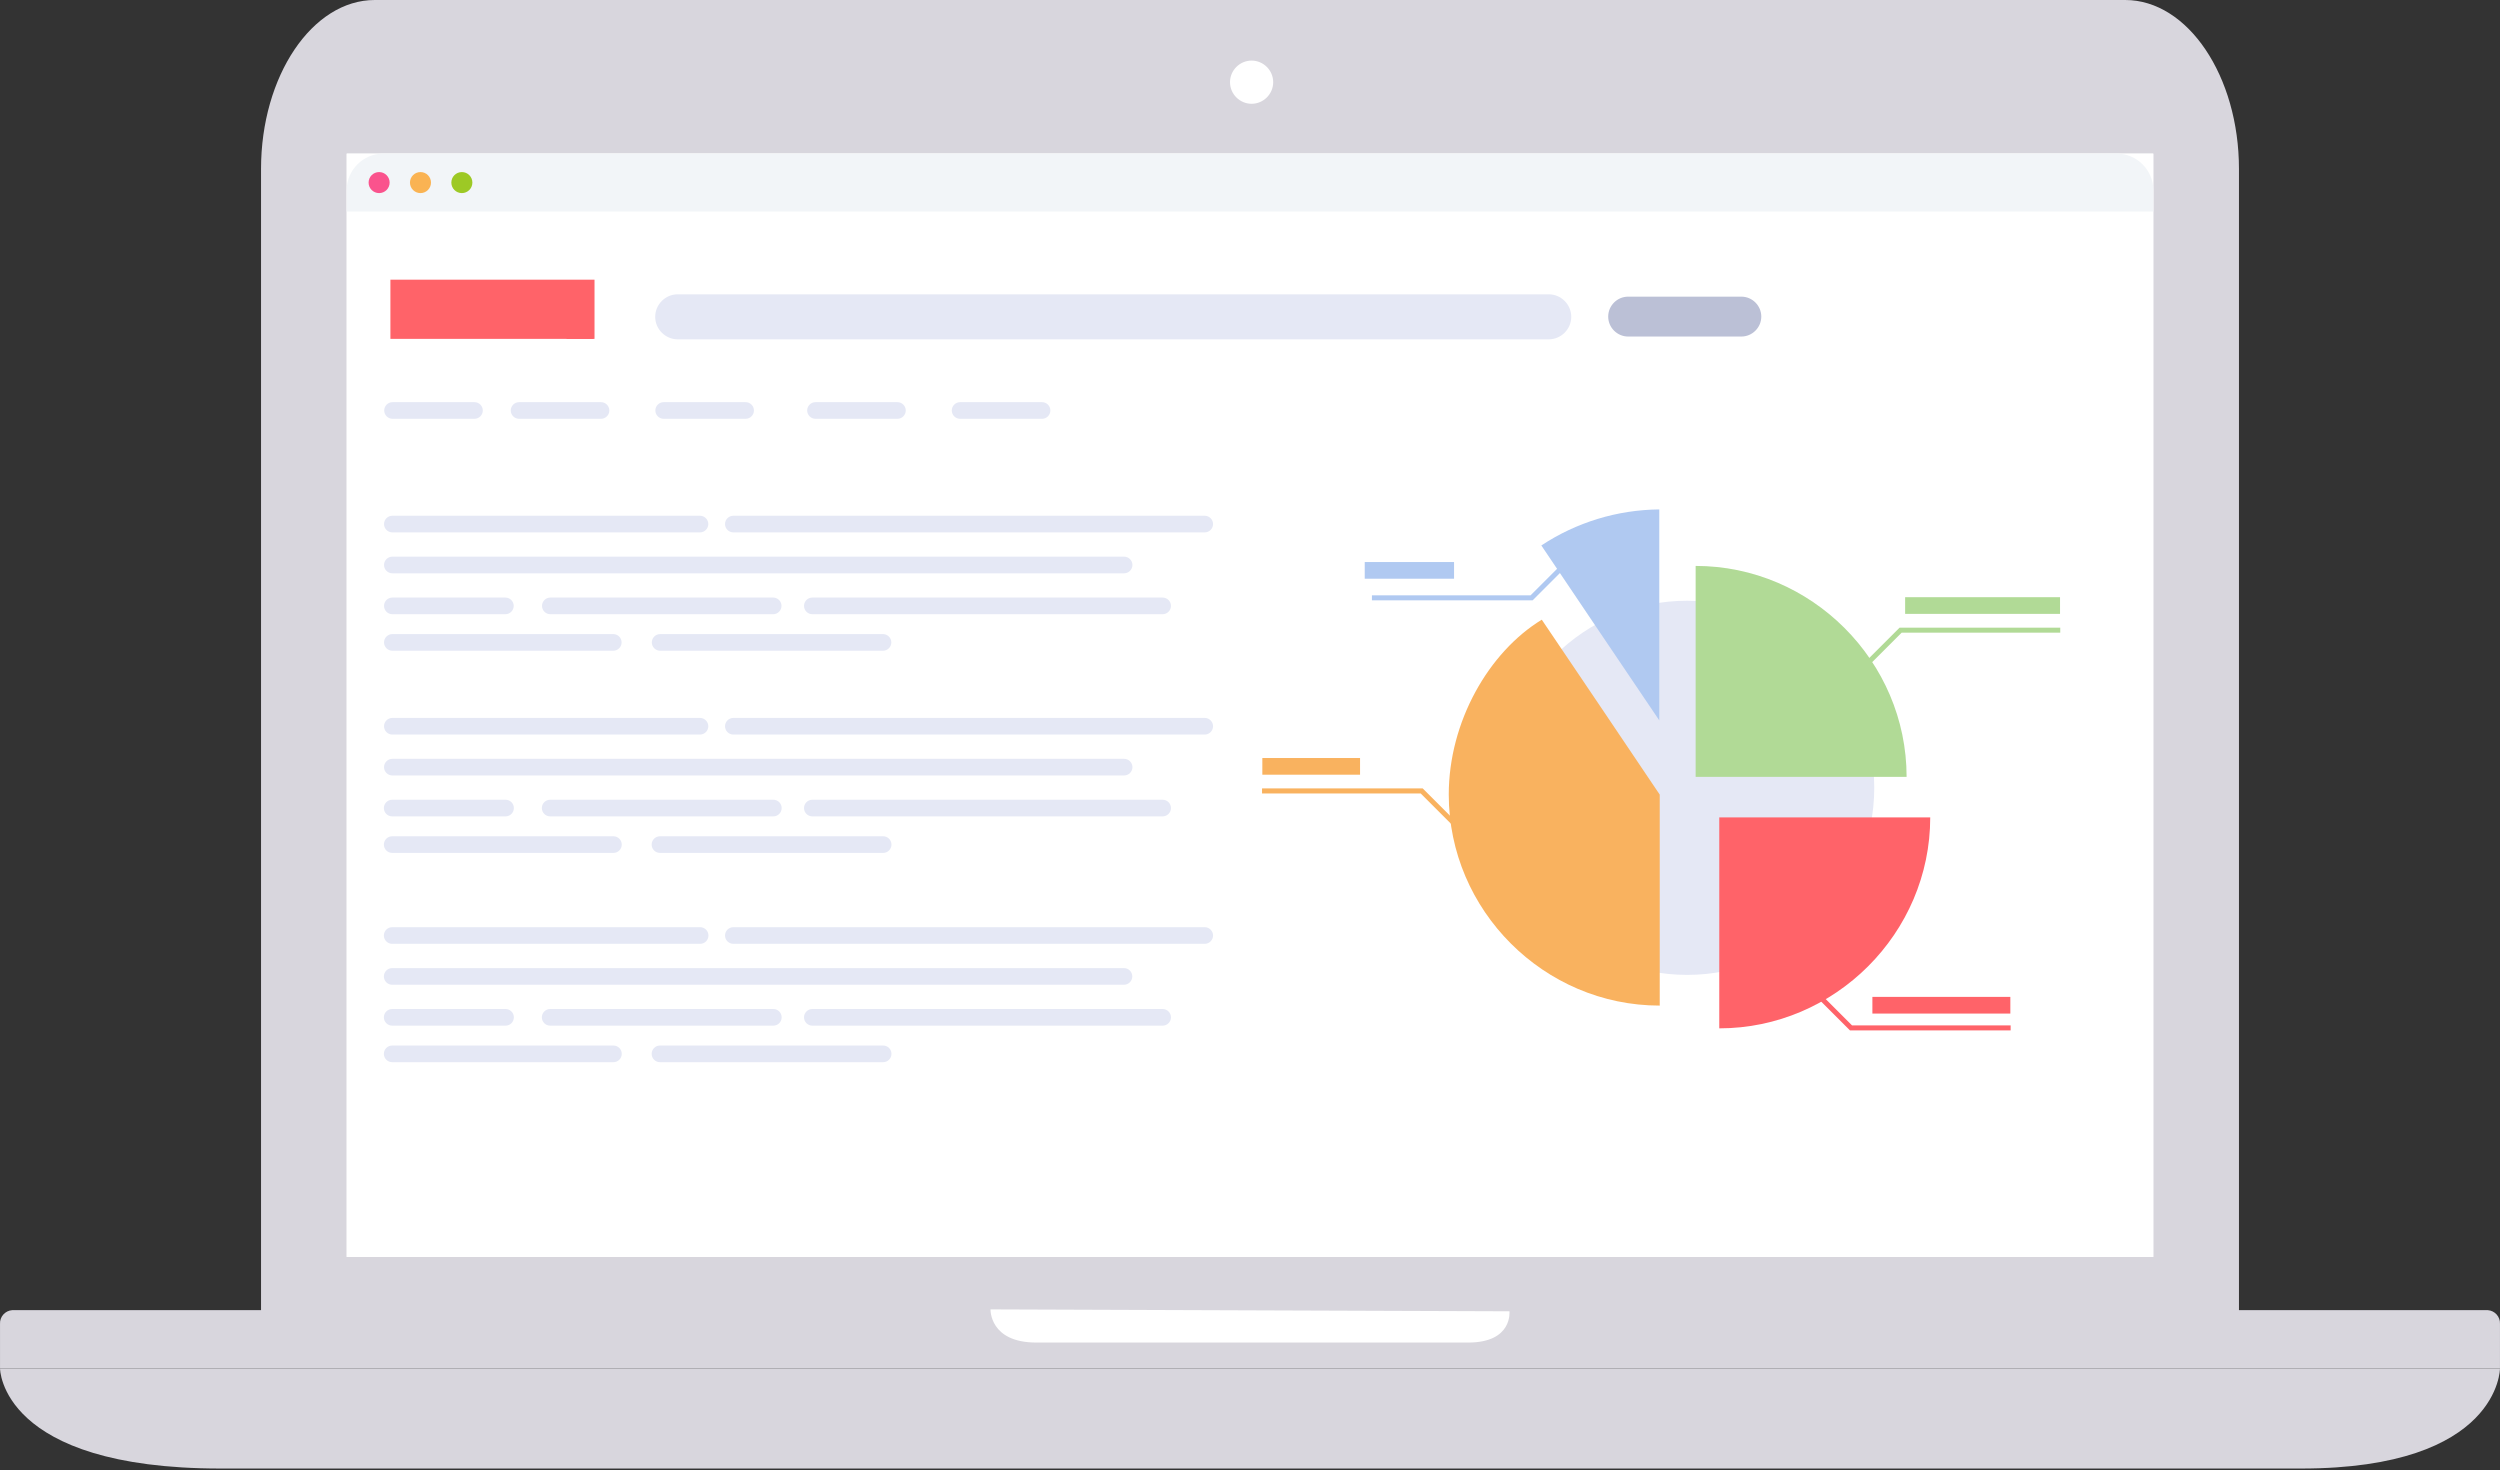 <?xml version="1.0" encoding="UTF-8" standalone="no"?><!DOCTYPE svg PUBLIC "-//W3C//DTD SVG 1.1//EN" "http://www.w3.org/Graphics/SVG/1.1/DTD/svg11.dtd"><svg width="100%" height="100%" viewBox="0 0 500 294" version="1.1" xmlns="http://www.w3.org/2000/svg" xmlns:xlink="http://www.w3.org/1999/xlink" xml:space="preserve" xmlns:serif="http://www.serif.com/" style="fill-rule:evenodd;clip-rule:evenodd;stroke-linejoin:round;stroke-miterlimit:2;"><rect x="0" y="0" width="500" height="294" fill="#333333" stroke="none"/><g><g id="Laptop"><path id="Shape-47" d="M460.215,293.707l-416.092,0c-44.119,0 -44.119,-20.026 -44.119,-20.026l499.992,0c0,0 0,20.026 -39.781,20.026Z" style="fill:#d8d6dd;fill-rule:nonzero;"/><path id="Shape-48" d="M52.207,269.37l0,-235.571c0,-18.586 10.237,-33.799 22.749,-33.799l350.089,0c12.511,0 22.748,15.208 22.748,33.799l0,235.571l-395.586,0Z" style="fill:#d8d6dd;fill-rule:nonzero;"/><path id="Shape-49" d="M0.004,273.677l0,-8.896c-0.077,-1.417 1.014,-2.651 2.429,-2.749l495.133,0c1.416,0.098 2.507,1.332 2.43,2.749l0,8.902l-499.992,-0.006Z" style="fill:#d8d6dd;fill-rule:nonzero;"/><rect id="Shape-50" x="69.341" y="30.723" width="361.317" height="220.668" style="fill:#fff;"/><path id="Shape-51" d="M293.641,268.511l-86.38,0c-9.396,0 -9.158,-6.632 -9.158,-6.632l103.785,0.38c0,0 0.713,6.252 -8.247,6.252Z" style="fill:#fff;fill-rule:nonzero;"/><path id="Shape-52" d="M250.319,12.117c2.37,0 4.32,1.95 4.32,4.32c0,0 0,0 0,0c0,2.369 -1.95,4.319 -4.319,4.319l-0.001,0c-2.369,0 -4.319,-1.95 -4.319,-4.319c0,0 0,0 0,0c0,-2.37 1.95,-4.32 4.319,-4.32Z" style="fill:#fff;fill-rule:nonzero;"/></g><rect id="Shape-501" serif:id="Shape-50" x="69.341" y="30.723" width="361.317" height="220.668" style="fill:#fff;"/><clipPath id="_clip1"><rect x="69.341" y="30.723" width="361.317" height="220.668"/></clipPath><g clip-path="url(#_clip1)"><g id="Content-61"><path id="Shape-848" d="M76.633,30.723l346.734,0c4,0 7.292,3.292 7.292,7.292l0,4.297l-361.318,0l0,-4.297c0,-4 3.292,-7.292 7.292,-7.292Z" style="fill:#f2f5f8;fill-rule:nonzero;"/><circle id="Shape-849" cx="75.823" cy="36.517" r="2.104" style="fill:#fa538d;"/><circle id="Shape-850" cx="84.097" cy="36.517" r="2.104" style="fill:#fab353;"/><circle id="Shape-851" cx="92.372" cy="36.517" r="2.104" style="fill:#9dc925;"/><rect id="Shape-852" x="78.083" y="55.937" width="40.82" height="11.837" style="fill:#ff6369;fill-rule:nonzero;"/><rect id="Shape-856" x="113.302" y="61.96" width="5.4" height="5.815" style="fill:#ff6369;fill-rule:nonzero;"/><path id="Shape-857" d="M78.439,103.149l61.586,0c0.902,0.017 1.635,0.763 1.635,1.664c0,0.902 -0.733,1.648 -1.635,1.665l-61.586,0c-0.902,-0.017 -1.635,-0.763 -1.635,-1.665c0,-0.901 0.733,-1.647 1.635,-1.664Z" style="fill:#e5e8f5;fill-rule:nonzero;"/><path id="Shape-858" d="M146.639,103.149l94.338,0c0.901,0.017 1.634,0.763 1.634,1.664c0,0.902 -0.733,1.648 -1.634,1.665l-94.338,0c-0.902,-0.017 -1.635,-0.763 -1.635,-1.665c0,-0.901 0.733,-1.647 1.635,-1.664Z" style="fill:#e5e8f5;fill-rule:nonzero;"/><path id="Shape-859" d="M78.439,111.331l146.354,0c0.01,0 0.021,0 0.031,0c0.913,0 1.664,0.751 1.664,1.665c0,0.913 -0.751,1.664 -1.664,1.664c-0.01,0 -0.021,0 -0.031,0l-146.354,0c-0.902,-0.017 -1.635,-0.763 -1.635,-1.664c0,-0.902 0.733,-1.648 1.635,-1.665Z" style="fill:#e5e8f5;fill-rule:nonzero;"/><path id="Shape-860" d="M78.439,119.513l22.67,0c0.902,0.017 1.634,0.763 1.634,1.665c0,0.901 -0.732,1.648 -1.634,1.664l-22.67,0c-0.902,-0.016 -1.635,-0.763 -1.635,-1.664c0,-0.902 0.733,-1.648 1.635,-1.665Z" style="fill:#e5e8f5;fill-rule:nonzero;"/><path id="Shape-861" d="M110.034,119.513l44.633,0c0.902,0.017 1.634,0.763 1.634,1.665c0,0.901 -0.732,1.648 -1.634,1.664l-44.633,0c-0.901,-0.016 -1.634,-0.763 -1.634,-1.664c0,-0.902 0.733,-1.648 1.634,-1.665Z" style="fill:#e5e8f5;fill-rule:nonzero;"/><path id="Shape-862" d="M78.439,126.819l44.247,0c0.902,0.016 1.635,0.762 1.635,1.664c0,0.902 -0.733,1.648 -1.635,1.664l-44.247,0c-0.902,-0.016 -1.635,-0.762 -1.635,-1.664c0,-0.902 0.733,-1.648 1.635,-1.664Z" style="fill:#e5e8f5;fill-rule:nonzero;"/><path id="Shape-863" d="M131.997,126.819l44.633,0c0.901,0.016 1.634,0.762 1.634,1.664c0,0.902 -0.733,1.648 -1.634,1.664l-44.633,0c-0.902,-0.016 -1.635,-0.762 -1.635,-1.664c0,-0.902 0.733,-1.648 1.635,-1.664Z" style="fill:#e5e8f5;fill-rule:nonzero;"/><path id="Shape-864" d="M162.436,119.513l70.064,0c0.01,0 0.02,0 0.03,0c0.913,0 1.665,0.752 1.665,1.665c0,0.913 -0.752,1.664 -1.665,1.664c-0.01,0 -0.02,0 -0.03,0l-70.064,0c-0.902,-0.016 -1.634,-0.763 -1.634,-1.664c0,-0.902 0.732,-1.648 1.634,-1.665Z" style="fill:#e5e8f5;fill-rule:nonzero;"/><path id="Shape-865" d="M78.439,143.584l61.586,0c0.902,0.017 1.635,0.763 1.635,1.664c0,0.902 -0.733,1.648 -1.635,1.665l-61.586,0c-0.902,-0.017 -1.635,-0.763 -1.635,-1.665c0,-0.901 0.733,-1.647 1.635,-1.664Z" style="fill:#e5e8f5;fill-rule:nonzero;"/><path id="Shape-866" d="M146.639,143.584l94.338,0c0.901,0.017 1.634,0.763 1.634,1.664c0,0.902 -0.733,1.648 -1.634,1.665l-94.338,0c-0.902,-0.017 -1.635,-0.763 -1.635,-1.665c0,-0.901 0.733,-1.647 1.635,-1.664Z" style="fill:#e5e8f5;fill-rule:nonzero;"/><path id="Shape-867" d="M78.439,151.766l146.354,0c0.01,0 0.021,0 0.031,0c0.913,0 1.664,0.751 1.664,1.665c0,0.913 -0.751,1.664 -1.664,1.664c-0.01,0 -0.021,0 -0.031,0l-146.354,0c-0.902,-0.017 -1.635,-0.763 -1.635,-1.664c0,-0.902 0.733,-1.648 1.635,-1.665Z" style="fill:#e5e8f5;fill-rule:nonzero;"/><path id="Shape-868" d="M102.773,161.612c0,-0.918 -0.745,-1.664 -1.664,-1.664l-22.671,0c-0.918,0 -1.664,0.746 -1.664,1.664c0,0.919 0.746,1.664 1.664,1.664l22.671,0c0.919,0 1.664,-0.745 1.664,-1.664Z" style="fill:#e5e8f5;"/><path id="Shape-869" d="M156.332,161.612c0,-0.918 -0.746,-1.664 -1.664,-1.664l-44.634,0c-0.919,0 -1.664,0.746 -1.664,1.664c0,0.919 0.745,1.664 1.664,1.664l44.634,0c0.918,0 1.664,-0.745 1.664,-1.664Z" style="fill:#e5e8f5;"/><path id="Shape-870" d="M124.351,168.918c0,-0.918 -0.746,-1.664 -1.664,-1.664l-44.249,0c-0.918,0 -1.664,0.746 -1.664,1.664c0,0.919 0.746,1.664 1.664,1.664l44.249,0c0.918,0 1.664,-0.745 1.664,-1.664Z" style="fill:#e5e8f5;"/><path id="Shape-871" d="M178.294,168.918c0,-0.918 -0.745,-1.664 -1.664,-1.664l-44.634,0c-0.918,0 -1.664,0.746 -1.664,1.664c0,0.919 0.746,1.664 1.664,1.664l44.634,0c0.919,0 1.664,-0.745 1.664,-1.664Z" style="fill:#e5e8f5;"/><path id="Shape-872" d="M162.436,159.948l70.064,0c0.01,0 0.02,0 0.03,0c0.913,0 1.665,0.751 1.665,1.664c0,0.913 -0.752,1.665 -1.665,1.665c-0.01,0 -0.02,0 -0.03,-0.001l-70.064,0c-0.902,-0.016 -1.634,-0.762 -1.634,-1.664c0,-0.901 0.732,-1.648 1.634,-1.664Z" style="fill:#e5e8f5;fill-rule:nonzero;"/><path id="Shape-873" d="M141.69,187.102c0,-0.919 -0.746,-1.665 -1.664,-1.665l-61.588,0c-0.918,0 -1.664,0.746 -1.664,1.665c0,0.918 0.746,1.664 1.664,1.664l61.588,0c0.918,0 1.664,-0.746 1.664,-1.664Z" style="fill:#e5e8f5;"/><path id="Shape-874" d="M146.639,185.437l94.338,0c0.901,0.017 1.634,0.763 1.634,1.665c0,0.901 -0.733,1.647 -1.634,1.664l-94.338,0c-0.902,-0.017 -1.635,-0.763 -1.635,-1.664c0,-0.902 0.733,-1.648 1.635,-1.665Z" style="fill:#e5e8f5;fill-rule:nonzero;"/><path id="Shape-875" d="M226.458,195.284c0,-0.919 -0.746,-1.664 -1.664,-1.664l-146.356,0c-0.918,0 -1.664,0.745 -1.664,1.664c0,0.918 0.746,1.664 1.664,1.664l146.356,0c0.918,0 1.664,-0.746 1.664,-1.664Z" style="fill:#e5e8f5;"/><path id="Shape-876" d="M102.773,203.466c0,-0.919 -0.745,-1.664 -1.664,-1.664l-22.671,0c-0.918,0 -1.664,0.745 -1.664,1.664c0,0.919 0.746,1.664 1.664,1.664l22.671,0c0.919,0 1.664,-0.745 1.664,-1.664Z" style="fill:#e5e8f5;"/><path id="Shape-877" d="M156.332,203.466c0,-0.919 -0.746,-1.664 -1.664,-1.664l-44.634,0c-0.919,0 -1.664,0.745 -1.664,1.664c0,0.919 0.745,1.664 1.664,1.664l44.634,0c0.918,0 1.664,-0.745 1.664,-1.664Z" style="fill:#e5e8f5;"/><path id="Shape-878" d="M124.351,210.771c0,-0.918 -0.746,-1.664 -1.664,-1.664l-44.249,0c-0.918,0 -1.664,0.746 -1.664,1.664c0,0.919 0.746,1.665 1.664,1.665l44.249,0c0.918,0 1.664,-0.746 1.664,-1.665Z" style="fill:#e5e8f5;"/><path id="Shape-879" d="M178.294,210.771c0,-0.918 -0.745,-1.664 -1.664,-1.664l-44.634,0c-0.918,0 -1.664,0.746 -1.664,1.664c0,0.919 0.746,1.665 1.664,1.665l44.634,0c0.919,0 1.664,-0.746 1.664,-1.665Z" style="fill:#e5e8f5;"/><path id="Shape-880" d="M162.436,201.802l70.064,0c0.01,0 0.02,-0.001 0.03,-0.001c0.913,0 1.665,0.752 1.665,1.665c0,0.913 -0.752,1.665 -1.665,1.665c-0.01,0 -0.02,-0.001 -0.03,-0.001l-70.064,0c-0.902,-0.016 -1.634,-0.762 -1.634,-1.664c0,-0.902 0.732,-1.648 1.634,-1.664Z" style="fill:#e5e8f5;fill-rule:nonzero;"/><path id="Shape-881" d="M325.629,59.329l22.641,0c2.188,0 3.989,1.801 3.989,3.99c0,2.189 -1.801,3.99 -3.989,3.99l-22.641,0c-2.189,0 -3.99,-1.801 -3.99,-3.99c0,-2.189 1.801,-3.99 3.99,-3.99Z" style="fill:#bbc0d6;fill-rule:nonzero;"/><path id="Shape-883" d="M78.476,80.432l16.389,0c0.01,0 0.02,0 0.031,0c0.913,0 1.664,0.751 1.664,1.665c0,0.913 -0.751,1.664 -1.664,1.664c-0.011,0 -0.021,0 -0.031,0l-16.389,0c-0.902,-0.017 -1.634,-0.763 -1.634,-1.664c0,-0.902 0.732,-1.648 1.634,-1.665Z" style="fill:#e5e8f5;fill-rule:nonzero;"/><path id="Shape-884" d="M103.785,80.432l16.389,0c0.01,0 0.02,0 0.03,0c0.914,0 1.665,0.751 1.665,1.665c0,0.913 -0.751,1.664 -1.665,1.664c-0.01,0 -0.02,0 -0.03,0l-16.389,0c-0.902,-0.017 -1.635,-0.763 -1.635,-1.664c0,-0.902 0.733,-1.648 1.635,-1.665Z" style="fill:#e5e8f5;fill-rule:nonzero;"/><path id="Shape-885" d="M132.705,80.432l16.389,0c0.01,0 0.021,0 0.031,0c0.913,0 1.664,0.751 1.664,1.665c0,0.913 -0.751,1.664 -1.664,1.664c-0.01,0 -0.021,0 -0.031,0l-16.389,0c-0.902,-0.017 -1.634,-0.763 -1.634,-1.664c0,-0.902 0.732,-1.648 1.634,-1.665Z" style="fill:#e5e8f5;fill-rule:nonzero;"/><path id="Shape-886" d="M135.544,58.861l174.203,0c2.471,0 4.504,2.033 4.504,4.503c0,2.47 -2.033,4.503 -4.504,4.503l-174.203,0c-2.471,0 -4.504,-2.033 -4.504,-4.503c0,-2.47 2.033,-4.503 4.504,-4.503Z" style="fill:#e5e8f5;fill-rule:nonzero;"/><path id="Shape-887" d="M163.069,80.432l16.389,0c0.01,0 0.02,0 0.03,0c0.914,0 1.665,0.751 1.665,1.665c0,0.913 -0.751,1.664 -1.665,1.664c-0.01,0 -0.02,0 -0.03,0l-16.389,0c-0.902,-0.017 -1.635,-0.763 -1.635,-1.664c0,-0.902 0.733,-1.648 1.635,-1.665Z" style="fill:#e5e8f5;fill-rule:nonzero;"/><path id="Shape-888" d="M191.989,80.432l16.389,0c0.01,0 0.021,0 0.031,0c0.913,0 1.664,0.751 1.664,1.665c0,0.913 -0.751,1.664 -1.664,1.664c-0.01,0 -0.021,0 -0.031,0l-16.389,0c-0.902,-0.017 -1.634,-0.763 -1.634,-1.664c0,-0.902 0.732,-1.648 1.634,-1.665Z" style="fill:#e5e8f5;fill-rule:nonzero;"/></g><g id="Chart-10"><path id="Background-2" d="M430.659,104.364c0,-4.416 -3.585,-8 -8,-8l-169.888,0c-4.415,0 -8,3.584 -8,8l0,106.495c0,4.415 3.585,8 8,8l169.888,0c4.415,0 8,-3.585 8,-8l0,-106.495Z" style="fill:none;"/><circle id="Shape-1208" cx="337.435" cy="157.563" r="37.416" style="fill:#e5e8f5;"/><path id="Shape-1209" d="M386.047,163.477c0,23.147 -19.047,42.194 -42.193,42.194l0,-42.194l42.193,0Z" style="fill:#ff6369;fill-rule:nonzero;"/><path id="Shape-1210" d="M331.857,144.079c0,0 -23.615,-34.972 -23.591,-34.988c7.003,-4.627 15.197,-7.131 23.591,-7.206l0,42.194Z" style="fill:#b0c9f1;fill-rule:nonzero;"/><path id="Shape-1211" d="M381.322,155.378l-42.194,0l0,-42.194c23.147,0 42.193,19.047 42.194,42.194Z" style="fill:#b1da96;fill-rule:nonzero;"/><path id="Shape-1212" d="M331.947,158.926l0,42.194c-0.001,0 -0.001,0 -0.002,0c-23.146,0 -42.193,-19.046 -42.193,-42.193c0,-14.564 7.982,-28.509 18.603,-34.988c0.025,-0.016 23.592,34.987 23.592,34.987Z" style="fill:#f9b25f;fill-rule:nonzero;"/><path id="Shape-1213" d="M366.645,140.219l-0.708,-0.708l13.975,-13.976l32.138,0l0,1.002l-31.723,0l-13.682,13.682Z" style="fill:#b1da96;fill-rule:nonzero;"/><rect id="Shape-1214" x="381.026" y="119.439" width="30.981" height="3.337" style="fill:#b1da96;"/><path id="Shape-1215" d="M402.128,206.081l-32.137,0l-13.976,-13.976l0.708,-0.708l13.683,13.683l31.723,0l-0.001,1.001Z" style="fill:#ff6369;fill-rule:nonzero;"/><rect id="Shape-1216" x="374.479" y="199.377" width="27.59" height="3.337" style="fill:#ff6369;"/><path id="Shape-1217" d="M297.815,172.372l-13.683,-13.684l-31.724,0l0,-1.002l32.137,0l13.976,13.976l-0.706,0.71Z" style="fill:#f9b25f;fill-rule:nonzero;"/><rect id="Shape-1218" x="252.468" y="151.604" width="19.542" height="3.337" style="fill:#f9b25f;"/><rect id="Shape-1219" x="272.946" y="112.407" width="17.863" height="3.337" style="fill:#b0c9f1;"/><path id="Shape-1220" d="M306.524,120.069l-32.138,0l0,-1.002l31.723,0l8.93,-8.929l0.708,0.708l-9.223,9.223Z" style="fill:#b0c9f1;fill-rule:nonzero;"/></g></g></g></svg>